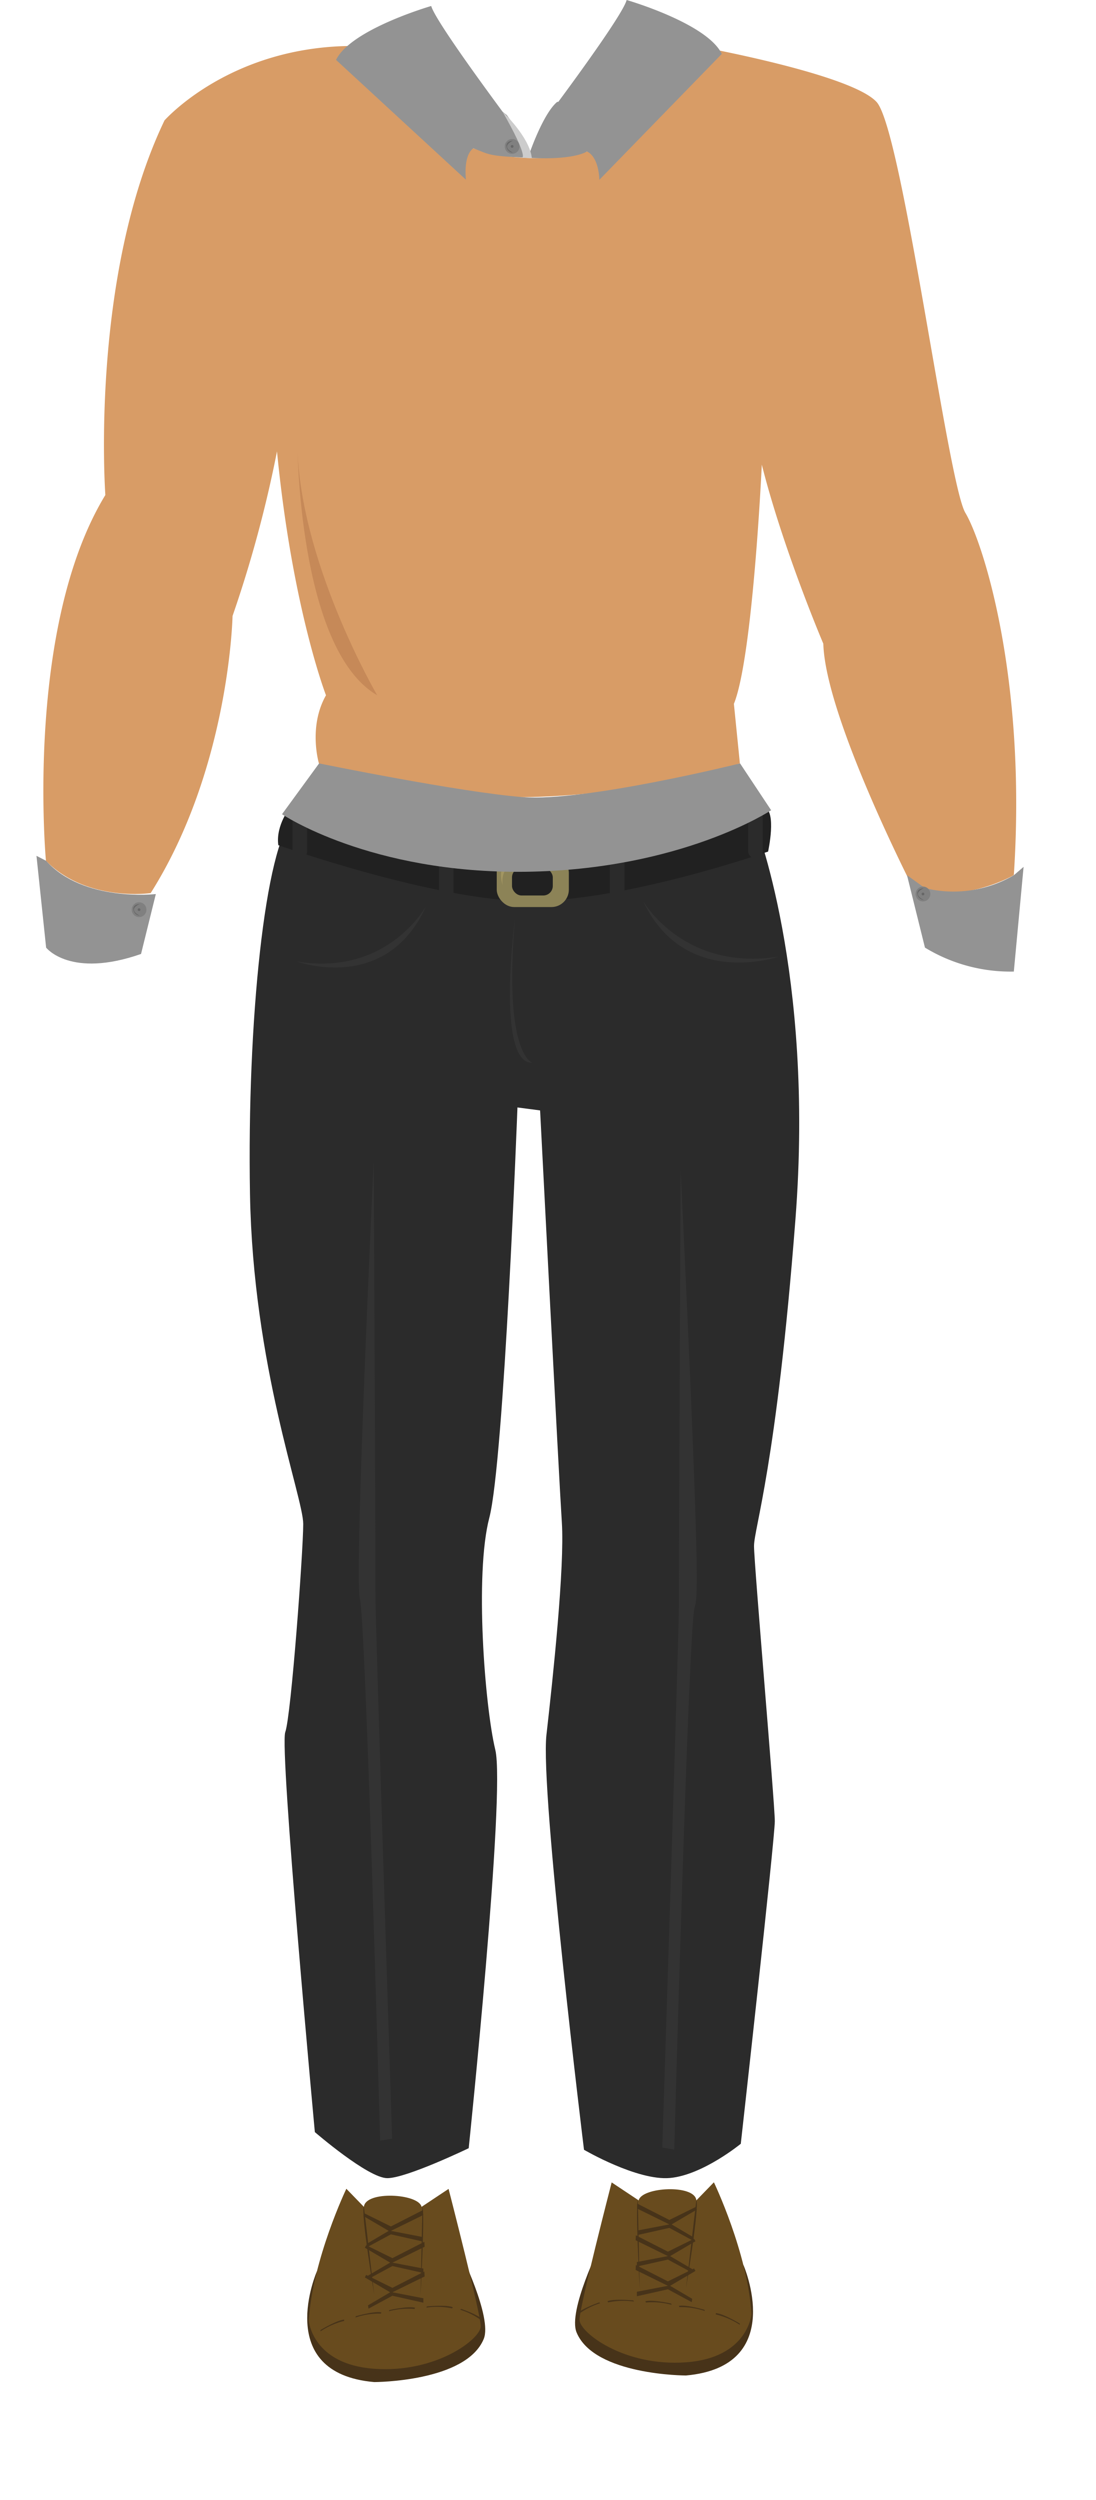 <svg xmlns="http://www.w3.org/2000/svg" viewBox="0 0 183 417.31"><defs><style>.cls-1{fill:none;}.cls-2{fill:#473319;}.cls-3{fill:#684b1e;}.cls-4{fill:#2b2b2b;}.cls-5{fill:#333;}.cls-6{fill:#212121;}.cls-7{fill:#8c8357;}.cls-8{fill:#a39662;}.cls-9{fill:#d89c66;}.cls-10{fill:#939393;}.cls-11{fill:#ccc;}.cls-12{fill:gray;}.cls-13{fill:#666;}.cls-14{fill:#c68958;}</style></defs><title>rbb2</title><g id="Layer_2" data-name="Layer 2"><g id="rbb2"><g id="rbb2-2" data-name="rbb2"><rect class="cls-1" y="2.31" width="183" height="415"/><g id="dressshoes"><g id="sbbshoes"><path class="cls-2" d="M52.93,379.09s-7.48,17.05,9.56,18.54c0,0,15.31,0,18.28-7.2,1.47-3.59-4-14.64-4-14.64s3.8,11.31,3,12.51-7.65,7.34-16.29,6.1-12.2-2.81-10.55-15.31"/><path class="cls-3" d="M57.83,365.36s-5.61,11.7-6.28,22c0,0,.57,7.31,10.94,8.05s17.78-5,17.78-7.09-5.37-22.94-5.37-22.94l-4.51,3c-.49-2.23-9.38-2.73-9.63,0Z"/><path class="cls-2" d="M53.52,388.94s2.71-1.65,3.95-1.74v.22a12.36,12.36,0,0,0-3.95,1.74Z"/><path class="cls-2" d="M59.41,386.64s3.05-.89,4.26-.65l-.05.21a12.54,12.54,0,0,0-4.27.65Z"/><path class="cls-2" d="M65,385.61s3.1-.7,4.29-.39l-.07.21a12.34,12.34,0,0,0-4.29.38Z"/><path class="cls-2" d="M71.28,385s3.16-.32,4.31.13l-.09.2a12.3,12.3,0,0,0-4.31-.13Z"/><path class="cls-2" d="M77,385.41s3,1,3.84,2l-.16.14a12.3,12.3,0,0,0-3.85-2Z"/><path class="cls-2" d="M60.76,368.34l1.73,14.73S60.2,369.29,60.76,368.34Z"/><path class="cls-2" d="M70.22,383.2s.74-13.81.31-14.83l-.31,14.83"/><polyline class="cls-2" points="60.9 369.49 65.27 371.65 70.62 368.92 70.66 369.75 65.27 372.39 70.44 373.39 70.44 374.13 65.27 372.97 61.28 375.12 61.21 374.57 64.9 372.39 60.67 369.91 60.9 369.49"/><polyline class="cls-2" points="61.14 374.78 65.52 376.94 70.86 374.21 70.9 375.04 65.52 377.69 70.69 378.68 70.69 379.42 65.52 378.26 61.53 380.41 61.45 379.86 65.14 377.69 60.92 375.2 61.14 374.78"/><polyline class="cls-2" points="61.14 379.74 65.52 381.9 70.86 379.17 70.9 380 65.52 382.64 70.69 383.64 70.69 384.38 65.52 383.22 61.53 385.37 61.45 384.82 65.14 382.64 60.92 380.16 61.14 379.74"/></g><g id="sbbshoes-2" data-name="sbbshoes"><path class="cls-2" d="M124.1,378s7.48,17-9.56,18.53c0,0-15.31,0-18.27-7.19-1.48-3.59,4-14.65,4-14.65s-3.8,11.31-3,12.51,7.66,7.35,16.29,6.11S125.76,390.5,124.1,378"/><path class="cls-3" d="M119.2,364.28s5.62,11.69,6.28,22c0,0-.57,7.3-10.94,8.05s-17.77-5-17.78-7.1,5.37-22.93,5.37-22.93l4.51,3c.49-2.24,9.39-2.73,9.63,0Z"/><path class="cls-2" d="M123.52,387.86s-2.72-1.66-4-1.74v.22a12.49,12.49,0,0,1,4,1.73Z"/><path class="cls-2" d="M117.62,385.56s-3.05-.89-4.26-.65l.06.21a12.23,12.23,0,0,1,4.26.65Z"/><path class="cls-2" d="M112.07,384.52s-3.1-.7-4.3-.38l.07.21a12.4,12.4,0,0,1,4.3.38Z"/><path class="cls-2" d="M105.75,384s-3.16-.33-4.31.13l.1.2a12.46,12.46,0,0,1,4.31-.14Z"/><path class="cls-2" d="M100.05,384.33s-3,1.05-3.85,2l.17.13a12.56,12.56,0,0,1,3.84-2Z"/><path class="cls-2" d="M116.27,367.26,114.54,382S116.83,368.21,116.27,367.26Z"/><path class="cls-2" d="M106.81,382.11s-.74-13.8-.31-14.82l.31,14.82"/><polyline class="cls-2" points="116.14 368.41 111.76 370.57 106.41 367.84 106.38 368.66 111.76 371.31 106.59 372.3 106.59 373.05 111.76 371.89 115.75 374.04 115.82 373.48 112.14 371.31 116.36 368.83 116.14 368.41"/><polyline class="cls-2" points="115.89 373.7 111.52 375.86 106.17 373.13 106.13 373.95 111.52 376.6 106.34 377.59 106.34 378.34 111.52 377.18 115.5 379.33 115.58 378.77 111.89 376.6 116.12 374.12 115.89 373.7"/><polyline class="cls-2" points="115.89 378.66 111.52 380.82 106.17 378.09 106.13 378.91 111.52 381.56 106.34 382.55 106.34 383.3 111.52 382.14 115.5 384.29 115.58 383.73 111.89 381.56 116.12 379.08 115.89 378.66"/></g></g><g id="sbbpants2"><g id="sbbpants"><path class="cls-4" d="M49,136.48s32.13,23.41,77,.78c0,0,10,25,6.82,66.22s-6.92,51.62-6.92,54.6S129.37,301,129.37,304s-5.68,53.85-5.68,53.85-6.34,5.21-11.81,5.71-14.37-4.71-14.37-4.71S90.17,299,91.24,289.59s3.06-28,2.57-35.48-3.63-68.75-3.63-68.75l-3.78-.5s-2.23,59.07-4.7,68.5-.74,31.52,1,38.72-4.44,66.51-4.44,66.51-10.38,5-13.59,5-12.1-7.69-12.1-7.69-5.93-64-4.94-66.76,3-30.28,3-34.75-8.39-26.3-8.89-55.09S44.26,141.2,49,136.48Z"/><path class="cls-5" d="M113.65,195.26c3.39,71.48,2.8,71.33,2.31,73.14-1,3.64-3.38,90.42-3.38,90.42l-2-.34s2.82-87.11,2.78-90.42S113.65,195.26,113.65,195.26Z"/><path class="cls-5" d="M62.4,193.78s-3.3,69.49-2.31,73.13,3.38,90.42,3.38,90.42l2-.34s-2.82-87.11-2.78-90.41S62.4,193.78,62.4,193.78Z"/><path class="cls-6" d="M48.47,134.73s-2.46,3-2,6.35c0,0,26.08,9.26,41.7,9.34,16.25.09,40.08-8.27,40.08-8.27s1.48-6.73-.64-7.42C127.62,134.73,95.78,153.69,48.47,134.73Z"/><rect class="cls-7" x="82.94" y="142.77" width="12.04" height="8.64" rx="2.9" ry="2.9"/><rect class="cls-6" x="85.49" y="144.87" width="6.81" height="4.61" rx="1.59" ry="1.59"/></g><path class="cls-8" d="M83.93,147.74s-1.92-5.15,4.2-4.47h0S83.37,143.58,83.93,147.74Z"/><rect class="cls-4" x="73.3" y="141.45" width="2.43" height="8.97" rx="1.22" ry="1.22"/><rect class="cls-4" x="101.83" y="141.45" width="2.43" height="8.97" rx="1.22" ry="1.22"/><rect class="cls-4" x="124.92" y="134.37" width="2.43" height="8.97" rx="1.22" ry="1.22"/><rect class="cls-4" x="48.85" y="134.37" width="2.43" height="8.97" rx="1.22" ry="1.22"/><path class="cls-5" d="M107.39,150.42s6.67,11.75,22.6,9.27C130,159.69,114.31,165.14,107.39,150.42Z"/><path class="cls-5" d="M71.15,151.23S64.78,163,49.57,160.5C49.57,160.5,64.54,166,71.15,151.23Z"/><path class="cls-5" d="M86,153.18s-3.24,24.46,2.9,24.22C88.89,177.4,84,176.12,86,153.18Z"/></g><g id="rbbshirt2"><path class="cls-9" d="M59.06,7.67S68.79,27,90.3,26.38,116.16,7.67,116.16,7.67s25.93,4.65,30.21,9.36,11.86,63.62,14.82,68.58,10.26,27.63,8.09,60.47c0,0-8.41,4.91-16.81,2.17,0,0-14.66-28.55-15-40.8,0,0-6.72-15.76-10.27-29.89,0,0-1.48,32.1-4.66,39.93l1,9.94s-37.58,12.69-70.29,0c0,0-1.82-6.08,1.18-11.37,0,0-5.63-14.53-8.18-40.71a204.74,204.74,0,0,1-7.42,27.47s-.5,25.41-13.67,46.26c0,0-10.65,1.56-17.49-5.39,0,0-3.58-38.89,9.92-61.06,0,0-2.64-36.4,9.88-62.54C27.5,20.09,38.36,7.67,59.06,7.67Z"/><path class="cls-10" d="M120.52,9c-2.47-5.13-15.89-9-15.89-9-.53,2.08-7.48,11.69-11.41,17-.09,0-.19,0-.25.06-2.3,2-4.49,8.36-4.49,8.36a53.32,53.32,0,0,0-3.86-6.22h0L84.35,19l-.44-.36C80.09,13.47,72.59,3.15,72,1c0,0-13.42,3.88-15.89,9L77.8,30s-.5-4,1.23-5.25c3,1.17,2.48,1.28,9.77,1.62S98,25.28,98,25.28c2.07,1,2.07,4.74,2.07,4.74Z"/><path class="cls-10" d="M7.7,143.69l-1.61-.83L7.7,158.18s4,5.2,15.85,1.06l2.47-10S13.92,150.64,7.7,143.69Z"/><path class="cls-10" d="M154.44,148.25l-3-2.17,3,12.1a27.46,27.46,0,0,0,14.84,4l1.63-17.48-1.63,1.4A20,20,0,0,1,154.44,148.25Z"/><path class="cls-10" d="M53.28,127.43l-6.19,8.48s14.68,9.94,40.67,9.61,41-10.27,41-10.27l-5.19-7.82s-25.88,6.43-36.28,5.63S53.28,127.43,53.28,127.43Z"/><path class="cls-11" d="M83.91,18.63s4.54,4.26,4.89,7.76l-1.62-.08S88.3,26.35,83.91,18.63Z"/><ellipse class="cls-12" cx="85.51" cy="24.44" rx="1.23" ry="1.24"/><path class="cls-13" d="M85.66,23.48s-1.2,0-1.09,1a1.17,1.17,0,0,0,1.09,1s-1-.42-1-1S85.66,23.48,85.66,23.48Z"/><circle class="cls-13" cx="85.51" cy="24.44" r="0.23"/><ellipse class="cls-12" cx="23.22" cy="151.85" rx="1.23" ry="1.24"/><path class="cls-13" d="M23.36,150.9s-1.2,0-1.09.95a1.15,1.15,0,0,0,1.09,1s-1-.42-1-1S23.36,150.9,23.36,150.9Z"/><circle class="cls-13" cx="23.22" cy="151.85" r="0.23"/><ellipse class="cls-12" cx="154.11" cy="149.23" rx="1.23" ry="1.24"/><path class="cls-13" d="M154.26,148.28s-1.2,0-1.09.95a1.17,1.17,0,0,0,1.09,1s-1-.42-1-1S154.26,148.28,154.26,148.28Z"/><circle class="cls-13" cx="154.11" cy="149.23" r="0.23"/><path class="cls-14" d="M49.64,73.45s0,34.83,13.34,42.61C63,116.06,49.64,93.31,49.64,73.45Z"/></g></g></g></g></svg>